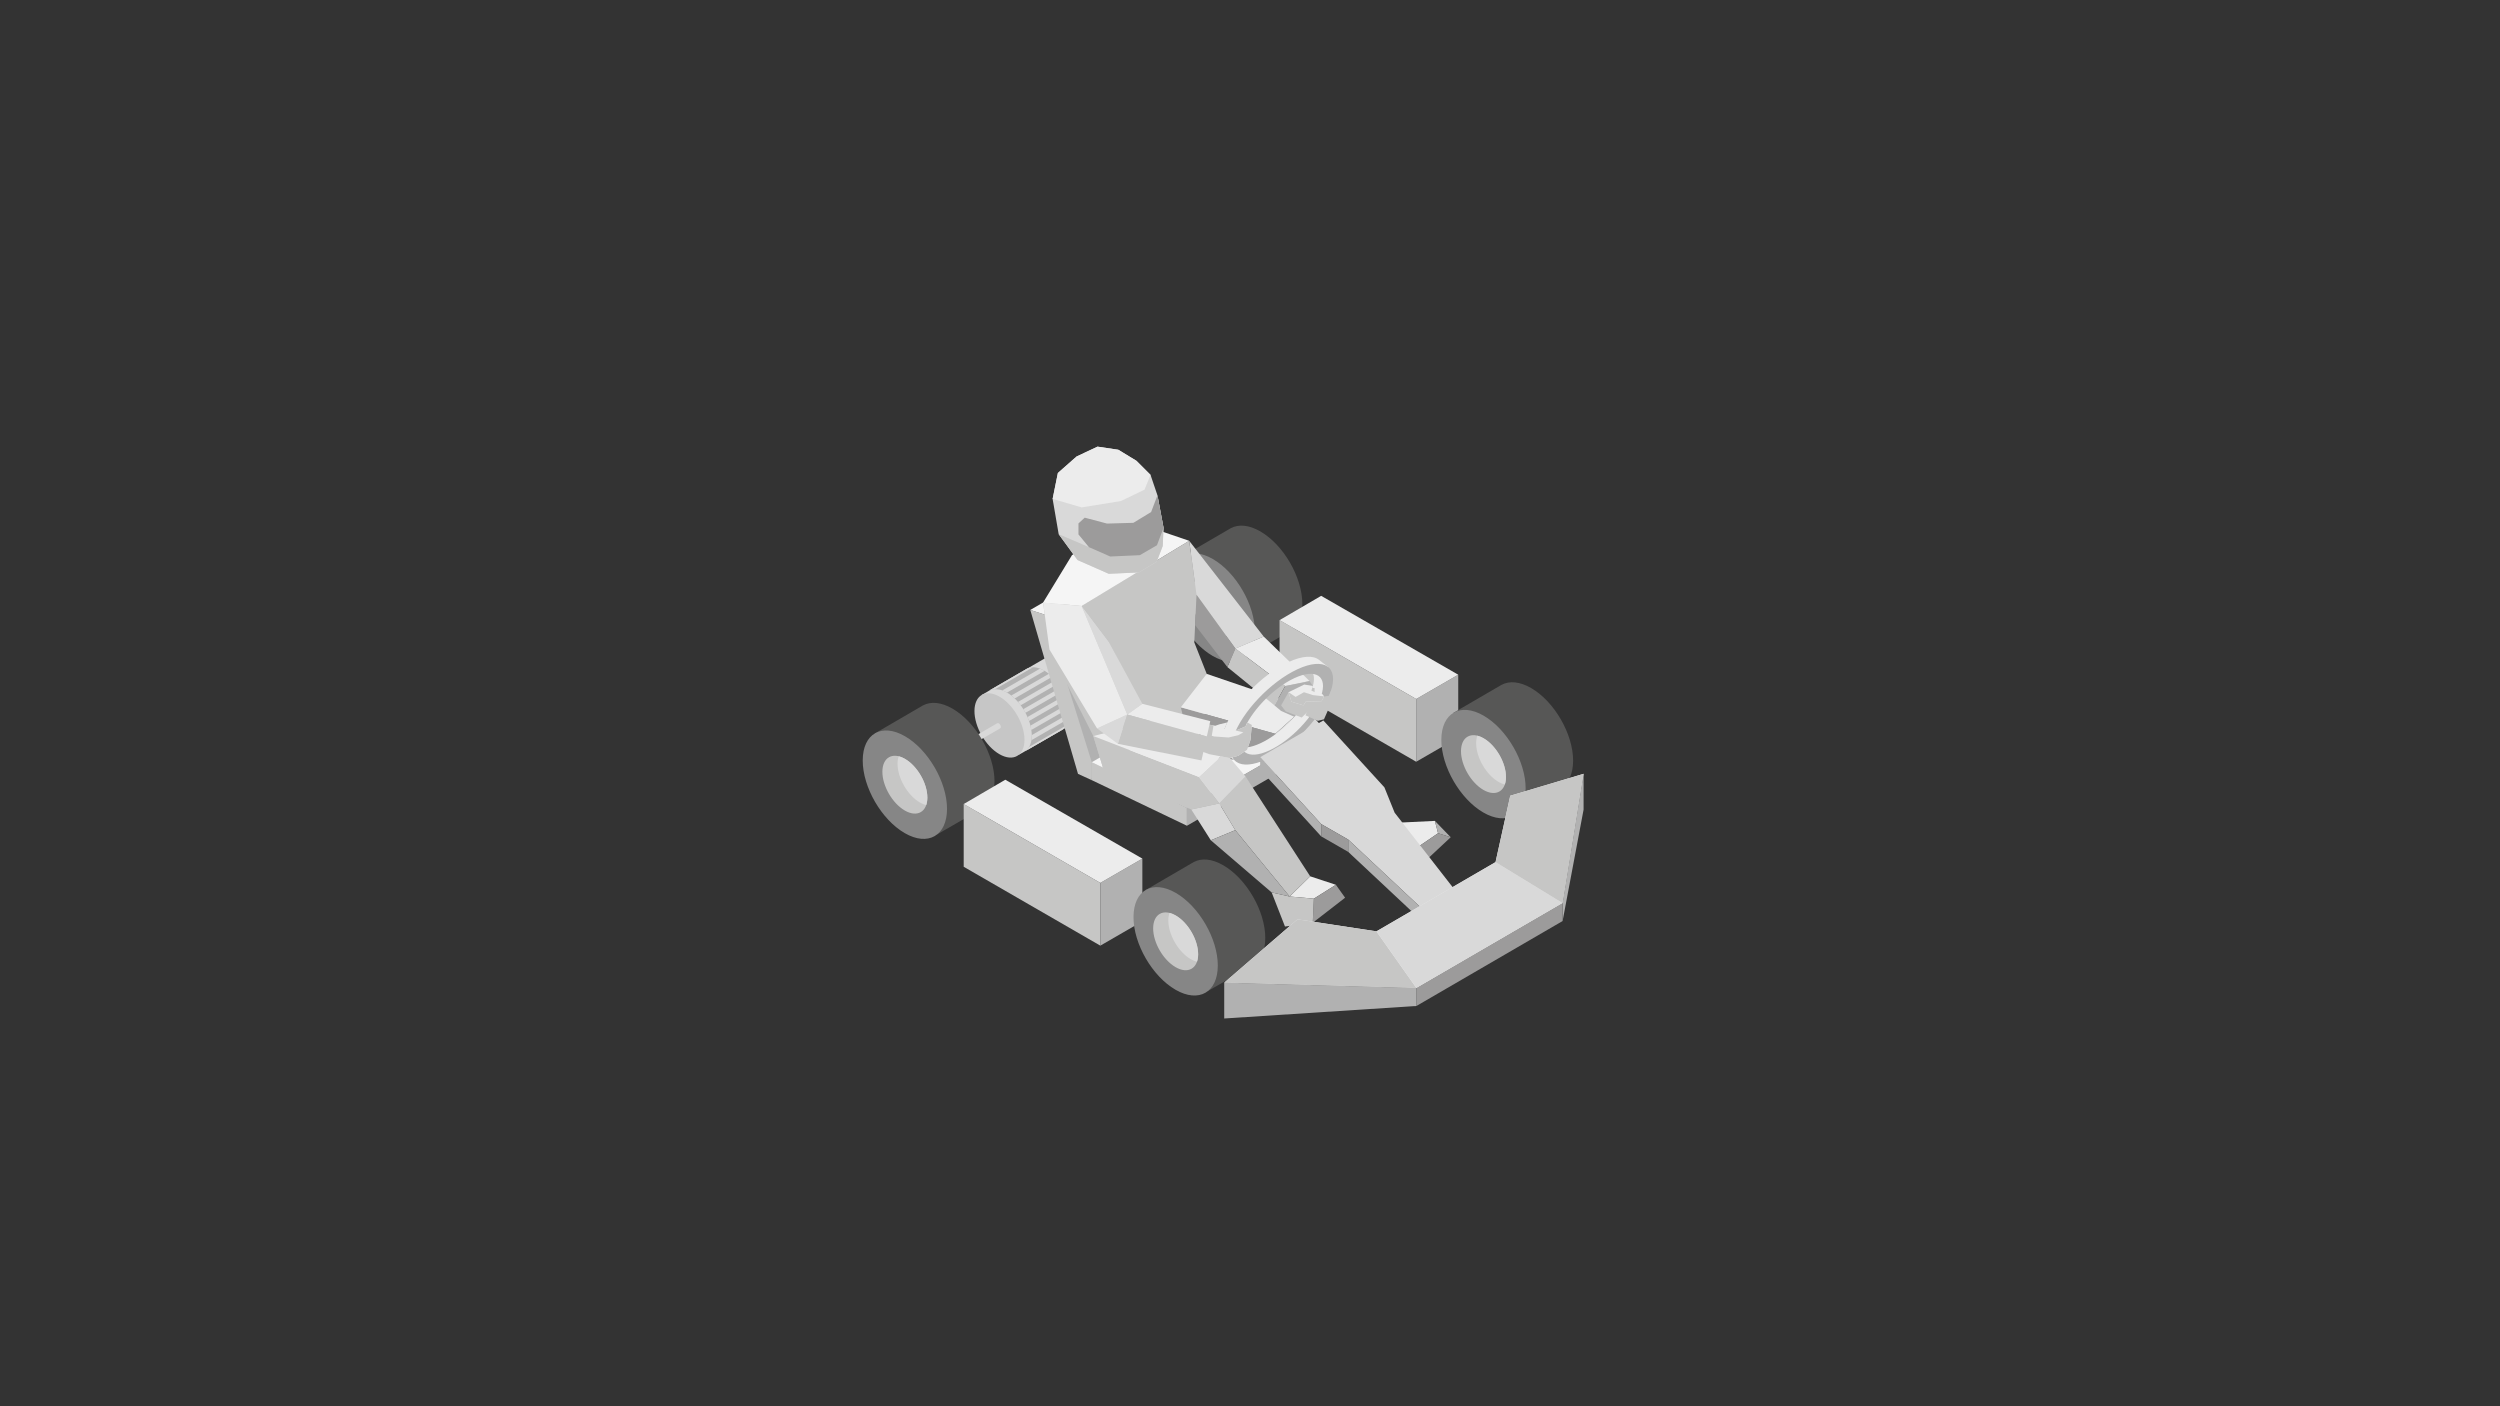 <?xml version="1.0" encoding="utf-8"?>
<!-- Generator: Adobe Illustrator 17.0.0, SVG Export Plug-In . SVG Version: 6.00 Build 0)  -->
<!DOCTYPE svg PUBLIC "-//W3C//DTD SVG 1.1//EN" "http://www.w3.org/Graphics/SVG/1.1/DTD/svg11.dtd">
<svg version="1.1" id="AMELIO-kart" xmlns="http://www.w3.org/2000/svg" xmlns:xlink="http://www.w3.org/1999/xlink" x="0px"
	 y="0px" width="1600px" height="900px" viewBox="0 0 1600 900" enable-background="new 0 0 1600 900" xml:space="preserve">
<rect x="0" y="0" width="1600" height="900" fill="#333333" stroke="none"/>
<g id="moteur-elec">
	<g>
		<g>
			<polygon fill="#C6C6C5" points="712.682,420.813 688.861,407.06 688.861,434.368 712.682,448.121 			"/>
			<polygon fill="#B1B1B1" points="712.682,420.813 748.715,400.01 748.715,427.317 712.682,448.121 			"/>
			<g>
				<polygon fill="#D9D9D9" points="748.715,400.01 724.777,386.256 688.861,407.06 712.682,420.813 				"/>
			</g>
		</g>
		<g>
			<path fill="#F6F6F6" d="M732.331,412.693l-3.284,3.563l-0.854,12.021l4.307-6.522l-1.25,8.979l-1.474,0.063l0.972,4.638
				l3.316-6.054l-1.616,1.051l3.31-15.473l-5.067,7.551L732.331,412.693"/>
		</g>
		<g>
			<g>
				<path fill="#B1B1B1" d="M704.146,405.684v4.342l0,0c0.003,0.387,0.261,0.775,0.774,1.071c1.025,0.592,2.683,0.594,3.704,0
					c0.509-0.296,0.763-0.684,0.76-1.071h0.001v-4.342H704.146z"/>
				<g>
					<path fill="#ECECEC" d="M708.613,404.61c-1.028-0.592-2.685-0.592-3.705,0c-1.021,0.594-1.014,1.553,0.012,2.145
						c1.025,0.594,2.683,0.594,3.704,0C709.644,406.163,709.638,405.203,708.613,404.61"/>
				</g>
			</g>
			<g>
				<path fill="#B1B1B1" d="M727.837,392.006v4.341l0,0c0.002,0.388,0.26,0.776,0.773,1.072c1.027,0.592,2.684,0.593,3.704,0
					c0.509-0.295,0.763-0.684,0.76-1.072h0.001v-4.341H727.837z"/>
				<g>
					<path fill="#ECECEC" d="M732.302,390.933c-1.027-0.592-2.684-0.592-3.703,0c-1.021,0.594-1.016,1.551,0.011,2.146
						c1.027,0.592,2.684,0.593,3.704,0C733.333,392.486,733.328,391.526,732.302,390.933"/>
				</g>
			</g>
		</g>
		<g>
			<polyline fill="#9C9B9B" points="715.649,412.973 714.623,412.381 712.521,413.602 710.405,412.38 709.386,412.973 
				711.5,414.195 709.399,415.416 710.426,416.009 712.526,414.788 714.643,416.009 715.664,415.416 713.548,414.195 
				715.649,412.973 			"/>
		</g>
		<polyline fill="#9C9B9B" points="740.364,398.705 739.337,398.112 734.112,401.148 735.141,401.741 740.364,398.705 		"/>
	</g>
	<g>
		<path fill="#D9D9D9" d="M696.005,450.151c0.029-10.16-7.114-22.534-15.958-27.638c-4.343-2.507-8.285-2.79-11.179-1.229
			l-0.006-0.012l-40.616,23.539l23.695,38.334l39.47-22.769l-0.001-0.004C694.239,458.686,695.992,455.156,696.005,450.151z"/>
		<g>
			<path fill="#C6C6C6" d="M639.716,445.878c-8.843-5.106-16.034-1.008-16.063,9.153c-0.029,10.162,7.117,22.535,15.96,27.64
				c8.842,5.105,16.034,1.008,16.062-9.154C655.704,463.355,648.56,450.982,639.716,445.878"/>
		</g>
		<path fill="#B2B2B2" d="M684.351,456.88c0.029-10.16-7.114-22.535-15.958-27.638c-4.343-2.507-8.286-2.79-11.179-1.23L657.207,428
			l-24.197,14.045l-0.353,0.205c0,0,4.825-3.045,11.721,0.937c8.844,5.104,15.987,17.478,15.958,27.639
			c-0.012,4.494-1.425,7.798-3.762,9.648l23.183-13.369l-0.001-0.003C682.585,465.414,684.338,461.885,684.351,456.88z"/>
		<g>
			<path fill="#D9D9D9" d="M632.733,442.206c-0.047,0.027-0.077,0.044-0.077,0.044L632.733,442.206z"/>
			<path fill="#D9D9D9" d="M673.448,433.112c-0.699-0.671-1.418-1.299-2.157-1.881l-24.075,13.901
				c0.741,0.581,1.464,1.205,2.166,1.875L673.448,433.112z"/>
			<path fill="#D9D9D9" d="M668.393,429.242c-0.951-0.549-1.877-0.972-2.783-1.312l-24.135,13.935
				c0.918,0.315,1.885,0.734,2.903,1.322c0.036,0.021,0.069,0.046,0.105,0.067l24.081-13.904
				C668.506,429.316,668.45,429.275,668.393,429.242z"/>
			<path fill="#D9D9D9" d="M679.756,467.102c1.131-0.674,2.081-1.657,2.825-2.897l-23.941,13.824
				c-0.568,0.979-1.257,1.804-2.066,2.445l23.183-13.369L679.756,467.102z"/>
			<path fill="#D9D9D9" d="M661.126,427.063c-1.44,0.014-2.762,0.329-3.912,0.948L657.207,428l-24.197,14.045l-0.276,0.161
				c0.325-0.185,1.759-0.929,3.986-1.051L661.126,427.063z"/>
			<path fill="#D9D9D9" d="M677.282,437.48c-0.549-0.74-1.127-1.446-1.722-2.132l-24.062,13.893
				c0.596,0.686,1.175,1.392,1.725,2.131L677.282,437.48z"/>
			<path fill="#D9D9D9" d="M684.075,453.305c-0.136-0.929-0.326-1.863-0.559-2.803l-24.033,13.876
				c0.235,0.938,0.43,1.872,0.568,2.797L684.075,453.305z"/>
			<path fill="#D9D9D9" d="M660.103,473.728l23.992-13.854c0.156-0.933,0.254-1.923,0.256-2.994c0.001-0.09-0.009-0.183-0.01-0.273
				l-24.019,13.868c0.001,0.116,0.014,0.234,0.014,0.351C660.334,471.858,660.249,472.822,660.103,473.728z"/>
			<path fill="#D9D9D9" d="M680.319,442.309c-0.426-0.796-0.877-1.578-1.356-2.343l-24.051,13.887
				c0.48,0.765,0.933,1.546,1.359,2.341L680.319,442.309z"/>
			<path fill="#D9D9D9" d="M682.632,447.556c-0.3-0.856-0.623-1.71-0.992-2.554l-24.044,13.884c0.37,0.842,0.698,1.693,0.999,2.549
				L682.632,447.556z"/>
		</g>
		<g>
			<path fill="#D9D9D9" d="M640.559,465.261c0.002-0.849-0.594-1.885-1.334-2.311c-0.364-0.209-0.692-0.233-0.936-0.103v-0.002
				l-14.544,8.406l0.28,0.452c0,0.007-0.001,0.013-0.001,0.02c-0.001,0.851,0.595,1.885,1.335,2.312
				c0.053,0.029,0.105,0.057,0.157,0.079l0.211,0.342l14.449-8.341l0,0C640.411,465.976,640.558,465.68,640.559,465.261z"/>
			<g>
				<path fill="#C6C6C6" d="M624.704,471.341c-0.74-0.428-1.342-0.085-1.344,0.766c-0.002,0.849,0.595,1.886,1.334,2.312
					c0.74,0.427,1.342,0.085,1.343-0.766C626.041,472.803,625.444,471.768,624.704,471.341"/>
			</g>
		</g>
	</g>
</g>
<g id="roue-back-right">
	<path fill="#575756" d="M636.477,500.092c0.048-17.12-11.988-37.968-26.888-46.565c-7.317-4.227-13.958-4.703-18.835-2.073
		l-0.011-0.02l-30.866,17.97l39.922,64.588l28.937-16.675l-0.003-0.004C633.5,514.468,636.453,508.521,636.477,500.092z"/>
	<g>
		<path fill="#868686" d="M579.205,471.202c-14.898-8.603-27.015-1.699-27.063,15.422s11.989,37.969,26.889,46.567
			c14.897,8.604,27.015,1.698,27.062-15.423C606.141,500.649,594.104,479.804,579.205,471.202"/>
	</g>
	<g>
		<path fill="#C6C6C5" d="M579.164,485.661c-7.949-4.591-14.413-0.906-14.439,8.229c-0.025,9.131,6.397,20.255,14.346,24.842
			c7.947,4.59,14.413,0.906,14.439-8.229C593.534,501.372,587.114,490.248,579.164,485.661"/>
	</g>
	<path fill="#D9D9D9" d="M593.51,510.504c-0.006,1.808-0.267,3.397-0.738,4.757c-1.27-0.307-2.612-0.844-4.003-1.646
		c-7.947-4.59-14.37-15.712-14.345-24.843c0.005-1.818,0.276-3.406,0.756-4.765c1.267,0.312,2.601,0.855,3.984,1.653
		C587.114,490.248,593.534,501.372,593.51,510.504z"/>
</g>
<g id="roue-back-left">
	<path fill="#575756" d="M833.493,386.665c0.048-17.121-11.987-37.969-26.888-46.568c-7.317-4.226-13.958-4.702-18.834-2.073
		l-0.011-0.019l-30.867,17.97l39.923,64.588l28.935-16.674l-0.001-0.005C830.516,401.041,833.471,395.094,833.493,386.665z"/>
	<g>
		<path fill="#868686" d="M776.222,357.774c-14.898-8.603-27.015-1.699-27.063,15.422c-0.048,17.12,11.988,37.967,26.889,46.567
			c14.898,8.602,27.015,1.699,27.062-15.422C803.156,387.222,791.122,366.374,776.222,357.774"/>
	</g>
	<g>
		<path fill="#C6C6C5" d="M776.181,372.232c-7.949-4.591-14.413-0.906-14.438,8.229c-0.026,9.132,6.396,20.256,14.346,24.843
			c7.947,4.589,14.414,0.906,14.439-8.229C790.552,387.944,784.131,376.82,776.181,372.232"/>
	</g>
	<path fill="#D9D9D9" d="M790.527,397.076c-0.006,1.808-0.266,3.398-0.738,4.757c-1.269-0.306-2.611-0.844-4.003-1.647
		c-7.947-4.587-14.371-15.71-14.345-24.841c0.005-1.819,0.275-3.406,0.756-4.765c1.267,0.312,2.601,0.855,3.983,1.653
		C784.131,376.82,790.552,387.944,790.527,397.076z"/>
</g>
<g id="carenage-right">
	<polygon fill="#C6C6C5" points="704.201,565.061 616.762,514.578 616.762,554.729 704.201,605.213 	"/>
	<polygon fill="#B1B1B1" points="704.201,565.061 731.108,549.509 731.108,589.662 704.201,605.213 	"/>
	<g>
		<polygon fill="#ECECEC" points="731.108,549.509 643.387,499.026 616.762,514.578 704.201,565.061 		"/>
	</g>
</g>
<g id="carenage-left">
	<polygon fill="#C6C6C5" points="906.359,447.369 818.921,396.886 818.921,437.038 906.359,487.521 	"/>
	<polygon fill="#B1B1B1" points="906.359,447.369 933.269,431.817 933.269,471.969 906.359,487.521 	"/>
	<g>
		<polygon fill="#ECECEC" points="933.269,431.817 845.546,381.334 818.921,396.886 906.359,447.369 		"/>
	</g>
</g>
<g id="roue-front-right">
	<path fill="#575756" d="M809.774,600.338c0.048-17.118-11.986-37.966-26.888-46.565c-7.317-4.226-13.958-4.703-18.835-2.073
		l-0.01-0.02l-30.866,17.971l39.922,64.586l28.938-16.674l-0.004-0.005C806.798,614.714,809.752,608.769,809.774,600.338z"/>
	<g>
		<path fill="#868686" d="M752.503,571.449c-14.898-8.604-27.016-1.7-27.063,15.423c-0.048,17.118,11.989,37.966,26.889,46.565
			c14.898,8.603,27.015,1.699,27.062-15.421C779.438,600.896,767.403,580.048,752.503,571.449"/>
	</g>
	<g>
		<path fill="#C6C6C5" d="M752.462,585.906c-7.949-4.59-14.412-0.905-14.438,8.23c-0.026,9.132,6.397,20.254,14.345,24.842
			c7.948,4.589,14.414,0.905,14.44-8.228C766.833,601.618,760.412,590.496,752.462,585.906"/>
	</g>
	<path fill="#D9D9D9" d="M766.809,610.751c-0.006,1.806-0.267,3.397-0.738,4.757c-1.27-0.308-2.612-0.845-4.003-1.647
		c-7.947-4.588-14.371-15.71-14.344-24.843c0.005-1.817,0.275-3.405,0.756-4.763c1.266,0.312,2.6,0.854,3.982,1.651
		C760.412,590.496,766.833,601.618,766.809,610.751z"/>
</g>
<g id="roue-front-left">
	<path fill="#575756" d="M1006.792,486.912c0.047-17.122-11.988-37.97-26.888-46.569c-7.318-4.226-13.959-4.702-18.834-2.073
		l-0.013-0.019l-30.864,17.968l39.921,64.591l28.938-16.675l-0.004-0.004C1003.815,501.286,1006.769,495.341,1006.792,486.912z"/>
	<g>
		<path fill="#868686" d="M949.519,458.021c-14.896-8.603-27.013-1.699-27.062,15.423c-0.046,17.119,11.988,37.967,26.89,46.567
			c14.897,8.601,27.014,1.698,27.062-15.422C976.456,487.468,964.42,466.619,949.519,458.021"/>
	</g>
	<g>
		<path fill="#C6C6C5" d="M949.479,472.479c-7.949-4.591-14.413-0.905-14.438,8.229c-0.025,9.133,6.397,20.254,14.345,24.843
			c7.947,4.588,14.414,0.904,14.438-8.229C963.851,488.188,957.429,477.066,949.479,472.479"/>
	</g>
	<path fill="#D9D9D9" d="M963.824,497.322c-0.004,1.807-0.264,3.398-0.736,4.758c-1.271-0.308-2.612-0.846-4.004-1.649
		c-7.946-4.585-14.371-15.708-14.344-24.84c0.006-1.819,0.273-3.408,0.756-4.765c1.267,0.312,2.6,0.854,3.983,1.653
		C957.429,477.066,963.851,488.188,963.824,497.322z"/>
</g>
<g id="siege">
	<g>
		<g>
			<polygon fill="#B1B1B1" points="669.25,393.577 733.858,356.214 753.953,455.851 753.953,467.372 698.735,499.313 			"/>
			<polygon fill="#C6C6C5" points="669.25,393.577 659.387,390.37 689.922,495.279 698.735,499.313 698.735,487.818 			"/>
			<g>
				<polygon fill="#F5F5F5" points="733.858,356.214 723.72,353.005 659.387,390.37 669.25,393.577 				"/>
			</g>
		</g>
		<g>
			<polygon fill="#C6C6C5" points="759.648,516.995 698.735,487.82 698.735,499.301 759.648,528.477 			"/>
			<polygon fill="#B1B1B1" points="759.648,516.995 824.257,479.633 824.257,491.115 759.648,528.477 			"/>
			<g>
				<polygon fill="#F5F5F5" points="824.257,479.633 753.677,455.88 698.735,487.82 759.648,516.995 				"/>
			</g>
		</g>
	</g>
</g>
<g id="pilote">
	<g>
		<polygon fill="#C6C6C5" points="692.251,387.842 761.082,346.113 765.772,380.638 764.344,411.12 772.304,431.274 
			775.152,449.687 757.286,479.617 732.618,471.975 724.339,439.532 709.656,410.891 		"/>
		<polygon fill="#C6C6C5" points="692.251,387.842 709.656,410.891 724.339,439.532 732.494,471.49 707.267,495.812 699.73,471.073 
			671.667,415.703 667.579,385.623 		"/>
		<polygon fill="#F5F5F5" points="692.251,387.842 667.579,385.623 686.083,355.259 707.592,341.893 736.99,337.898 
			761.082,346.113 		"/>
	</g>
	<g>
		<polygon fill="#ECECEC" points="883.344,539.53 894.459,526.531 918.33,525.371 920.36,533.276 905.066,543.71 		"/>
		<polygon fill="#B1B1B1" points="920.36,533.276 928.452,535.832 918.33,525.371 		"/>
		<polygon fill="#9C9B9B" points="905.066,543.71 920.36,533.276 928.452,535.832 913.623,549.684 		"/>
		<polygon fill="#C6C6C5" points="883.344,539.53 870.139,537.146 882.373,552.118 913.623,549.684 905.066,543.71 		"/>
		<polygon fill="#D9D9D9" points="835.005,480.683 815.103,488.396 830.667,508.953 851.702,507.487 		"/>
		<polygon fill="#B1B1B1" points="883.344,539.53 851.702,507.487 830.667,508.953 870.139,537.146 		"/>
		<polygon fill="#C6C6C5" points="894.459,526.531 849.727,469.07 835.005,480.683 851.702,507.487 883.344,539.53 		"/>
		<polygon fill="#D9D9D9" points="816.205,469.623 835.005,480.683 849.727,469.07 835.005,452.676 		"/>
		<polygon fill="#9C9B9B" points="755.715,452.676 816.205,469.623 835.005,480.683 815.103,488.396 763.454,484.001 		"/>
		<polygon fill="#ECECEC" points="772.304,431.274 835.005,452.676 816.205,469.623 755.715,452.676 		"/>
	</g>
	<g>
		<polygon fill="#D9D9D9" points="790.654,415.07 808.757,407.387 761.082,346.113 765.772,380.638 		"/>
		<polygon fill="#ECECEC" points="822.54,439.043 838.136,435.888 808.757,407.387 790.654,415.07 		"/>
		<polygon fill="#C6C6C5" points="790.654,415.07 822.54,439.043 815.652,451.445 785.509,426.917 		"/>
		<polygon fill="#9C9B9B" points="765.772,380.638 764.862,400.054 785.509,426.917 790.654,415.07 		"/>
		<polyline fill="#B1B1B1" points="838.136,435.888 840.259,439.024 836.692,452.676 829.425,459.237 819.912,455.016 
			815.652,451.445 822.54,439.043 		"/>
	</g>
	<g>
		<polygon fill="#ECECEC" points="825.354,573.771 838.517,560.842 854.969,566.267 840.858,575.145 		"/>
		<polygon fill="#9C9B9B" points="840.166,590.558 840.858,575.145 854.969,566.267 860.87,574.536 		"/>
		<polygon fill="#C6C6C5" points="822.39,592.974 813.854,571.154 825.354,573.771 840.858,575.145 840.166,590.558 		"/>
		<polygon fill="#C6C6C5" points="780.329,514.206 790.572,531.3 825.354,573.771 838.517,560.842 797.134,496.955 		"/>
		<polygon fill="#D9D9D9" points="762.4,518.037 780.329,514.206 790.572,531.3 774.915,537.781 		"/>
		<polygon fill="#B1B1B1" points="825.354,573.771 790.572,531.3 774.915,537.781 813.854,571.154 		"/>
		<polygon fill="#D9D9D9" points="767.227,497.188 784.092,481.496 797.134,496.955 780.329,514.206 		"/>
		<polygon fill="#C6C6C5" points="699.73,471.073 767.227,497.188 780.329,514.206 762.4,518.037 707.267,495.812 		"/>
		<polygon fill="#ECECEC" points="767.227,497.188 784.092,481.496 749.647,458.127 699.73,471.073 		"/>
	</g>
	<g>
		<path fill="#ECECEC" d="M795.361,462.364l21.97-24.313l21.305-9.544l8.422-1.373l3.119-0.108l-5.897-4.631h-0.006
			c-3.729-3.056-10.646-2.845-19.697,1.36c-17.204,7.989-35.589,27.358-41.065,43.261c-2.454,7.131-1.888,12.345,1.026,15.216
			l-0.01,0.005l0.07,0.053c0.37,0.358,0.776,0.681,1.221,0.964l5.762,4.537L795.361,462.364z"/>
		<path fill="#ECECEC" d="M814.662,480.941l19.305-14.153l13.392-19.556v-11.91c0,0-0.131-2.915-0.048-4.129l-7.197-0.698
			c1.16,2.434,1.102,5.966-0.438,10.437c-4.397,12.768-19.159,28.321-32.973,34.736c-6.136,2.85-11.046,3.413-14.231,2.045
			l3.022,6.71c0.735-0.132,7.801,0.714,7.801,0.714L814.662,480.941z"/>
		<g>
			<path fill="#B1B1B1" d="M812.511,480.229c-13.812,6.415-21.448,1.266-17.052-11.503c4.396-12.771,19.156-28.32,32.971-34.735
				c13.811-6.415,21.449-1.267,17.053,11.503C841.088,458.261,826.326,473.812,812.511,480.229 M830.385,428.314
				c-17.204,7.989-35.589,27.357-41.064,43.263c-5.473,15.899,4.036,22.315,21.239,14.325c17.203-7.989,35.587-27.359,41.061-43.259
				C857.096,426.739,847.587,420.325,830.385,428.314"/>
		</g>
	</g>
	<g id="amelio-kart-gant1">
		<polygon fill="#ECECEC" points="771.659,463.432 777.759,464.483 780.509,463.542 785.43,462.364 783.691,466.506 
			786.821,467.559 790.942,467.559 797.012,464.961 798.354,462.364 801.162,463.984 800.306,473.555 798.107,479.871 
			792.472,483.708 786.917,485.137 773.858,482.654 765.538,479.617 		"/>
		<polygon fill="#C6C6C5" points="777.11,471.343 786.293,471.992 792.472,470.536 795.761,468.69 790.942,467.559 797.012,464.961 
			798.354,462.364 801.162,463.984 800.306,473.555 798.107,479.871 792.472,483.708 786.917,485.137 773.858,482.654 
			767.227,480.234 770.798,463.145 776.66,464.295 775.523,470.909 		"/>
	</g>
	<g>
		<polygon fill="#D9D9D9" points="721.451,457.307 692.251,387.842 709.656,410.891 731.108,450.448 		"/>
		<polygon fill="#ECECEC" points="721.451,457.307 731.108,450.448 774.564,461.542 772.363,471.343 		"/>
		<polygon fill="#D9D9D9" points="702.12,466.2 721.451,457.307 715.423,476.051 		"/>
		<polygon fill="#ECECEC" points="667.579,385.623 692.251,387.842 721.451,457.307 702.12,466.2 671.667,415.703 		"/>
		<polygon fill="#C6C6C5" points="715.423,476.051 721.451,457.307 772.363,471.343 768.927,486.679 		"/>
	</g>
	<g id="amelio-casque1">
		<polygon fill="#D9D9D9" points="689.633,358.427 677.55,341.875 673.675,319.303 677.037,302.71 689.027,292.142 702.417,285.85 
			715.71,287.838 727.324,294.916 736.333,303.918 740.768,317.009 744.656,337.769 744.146,349.423 740.29,359.473 728.83,366.358 
			709.597,367.219 		"/>
		<polygon fill="#C6C6C5" points="739.715,342.066 724.796,349.526 701.077,348.187 696.881,350.146 677.55,341.875 
			689.633,358.427 709.597,367.219 728.83,366.358 740.29,359.473 744.146,349.423 744.656,337.769 740.768,317.009 		"/>
		<polygon fill="#9C9B9B" points="740.768,317.009 736.719,327.691 725.364,334.606 708.511,335.084 694.218,331.307 
			690.222,334.988 690.222,342.041 696.881,350.146 710.536,356.167 729.483,355.314 740.457,348.952 744.656,337.769 		"/>
		<polygon fill="#ECECEC" points="673.675,319.303 692.251,324.741 717.438,320.643 732.494,313.374 736.333,303.918 
			727.324,294.916 715.71,287.838 702.417,285.85 689.027,292.142 677.037,302.71 		"/>
	</g>
	<g id="amelio-kart-gant2">
		<polygon fill="#C6C6C5" points="824.671,443.018 819.915,451.445 822.877,455.315 833.109,459.237 841.335,451.128 
			841.335,440.301 836.316,440.301 		"/>
		<polygon fill="#C6C6C5" points="839.805,447.166 835.501,457.816 843.439,461.342 847.358,460.339 853.769,445.752 
			851.829,442.014 850.518,445.274 		"/>
		<polygon fill="#ECECEC" points="824.671,443.018 826.548,449.1 834.208,451.445 835.642,449.087 839.467,448.96 845.78,448.751 
			847.468,445.675 846.114,444.017 842.336,443.347 839.28,442.014 840.259,439.024 834.713,438.111 		"/>
		<polygon fill="#C6C6C5" points="824.671,443.018 829.186,446.026 834.542,443.018 840.259,444.88 847.468,445.675 845.78,448.751 
			835.642,449.087 834.208,451.445 826.548,449.1 		"/>
	</g>
</g>
<g id="carenage-front">
	<g>
		<polygon fill="#D9D9D9" points="892.564,520.118 886.019,503.912 846.938,461.082 826.987,472.678 826.443,472.991 
			806.493,484.589 845.572,527.418 862.903,537.356 920.95,591.742 930.112,586.417 930.657,586.101 939.817,580.775 		"/>
		<polygon fill="#B1B1B1" points="806.493,484.589 806.493,492.464 845.572,535.295 845.572,527.418 		"/>
		<polygon fill="#9C9B9B" points="862.903,545.232 862.903,537.356 845.572,527.418 845.572,535.295 		"/>
		<polygon fill="#B1B1B1" points="920.95,591.742 920.95,599.618 862.903,545.232 862.903,537.356 		"/>
	</g>
	<g>
		<g>
			<polygon fill="#ECECEC" points="1013.491,495.239 966.568,509.254 957.137,551.77 919.021,573.921 880.909,596.069 
				830.426,588.375 783.505,628.898 906.525,632.354 953.289,605.179 1000.065,577.995 			"/>
		</g>
		<polygon fill="#B1B1B1" points="1000.065,589.461 1000.065,577.995 1013.491,495.239 1013.491,518.173 		"/>
		<polygon fill="#9C9B9B" points="906.525,643.822 906.525,632.354 1000.065,577.995 1000.065,589.461 		"/>
		<polygon fill="#B1B1B1" points="906.525,643.822 906.525,632.354 783.505,628.898 783.505,651.832 		"/>
		<polygon fill="#C6C6C5" points="906.525,632.354 880.909,596.069 830.426,588.375 783.505,628.898 		"/>
		<polygon fill="#D9D9D9" points="1000.065,577.995 957.137,551.77 880.909,596.069 906.525,632.354 		"/>
		<polygon fill="#C6C6C5" points="1000.065,577.995 1013.491,495.239 966.568,509.254 957.137,551.77 		"/>
	</g>
</g>
</svg>
